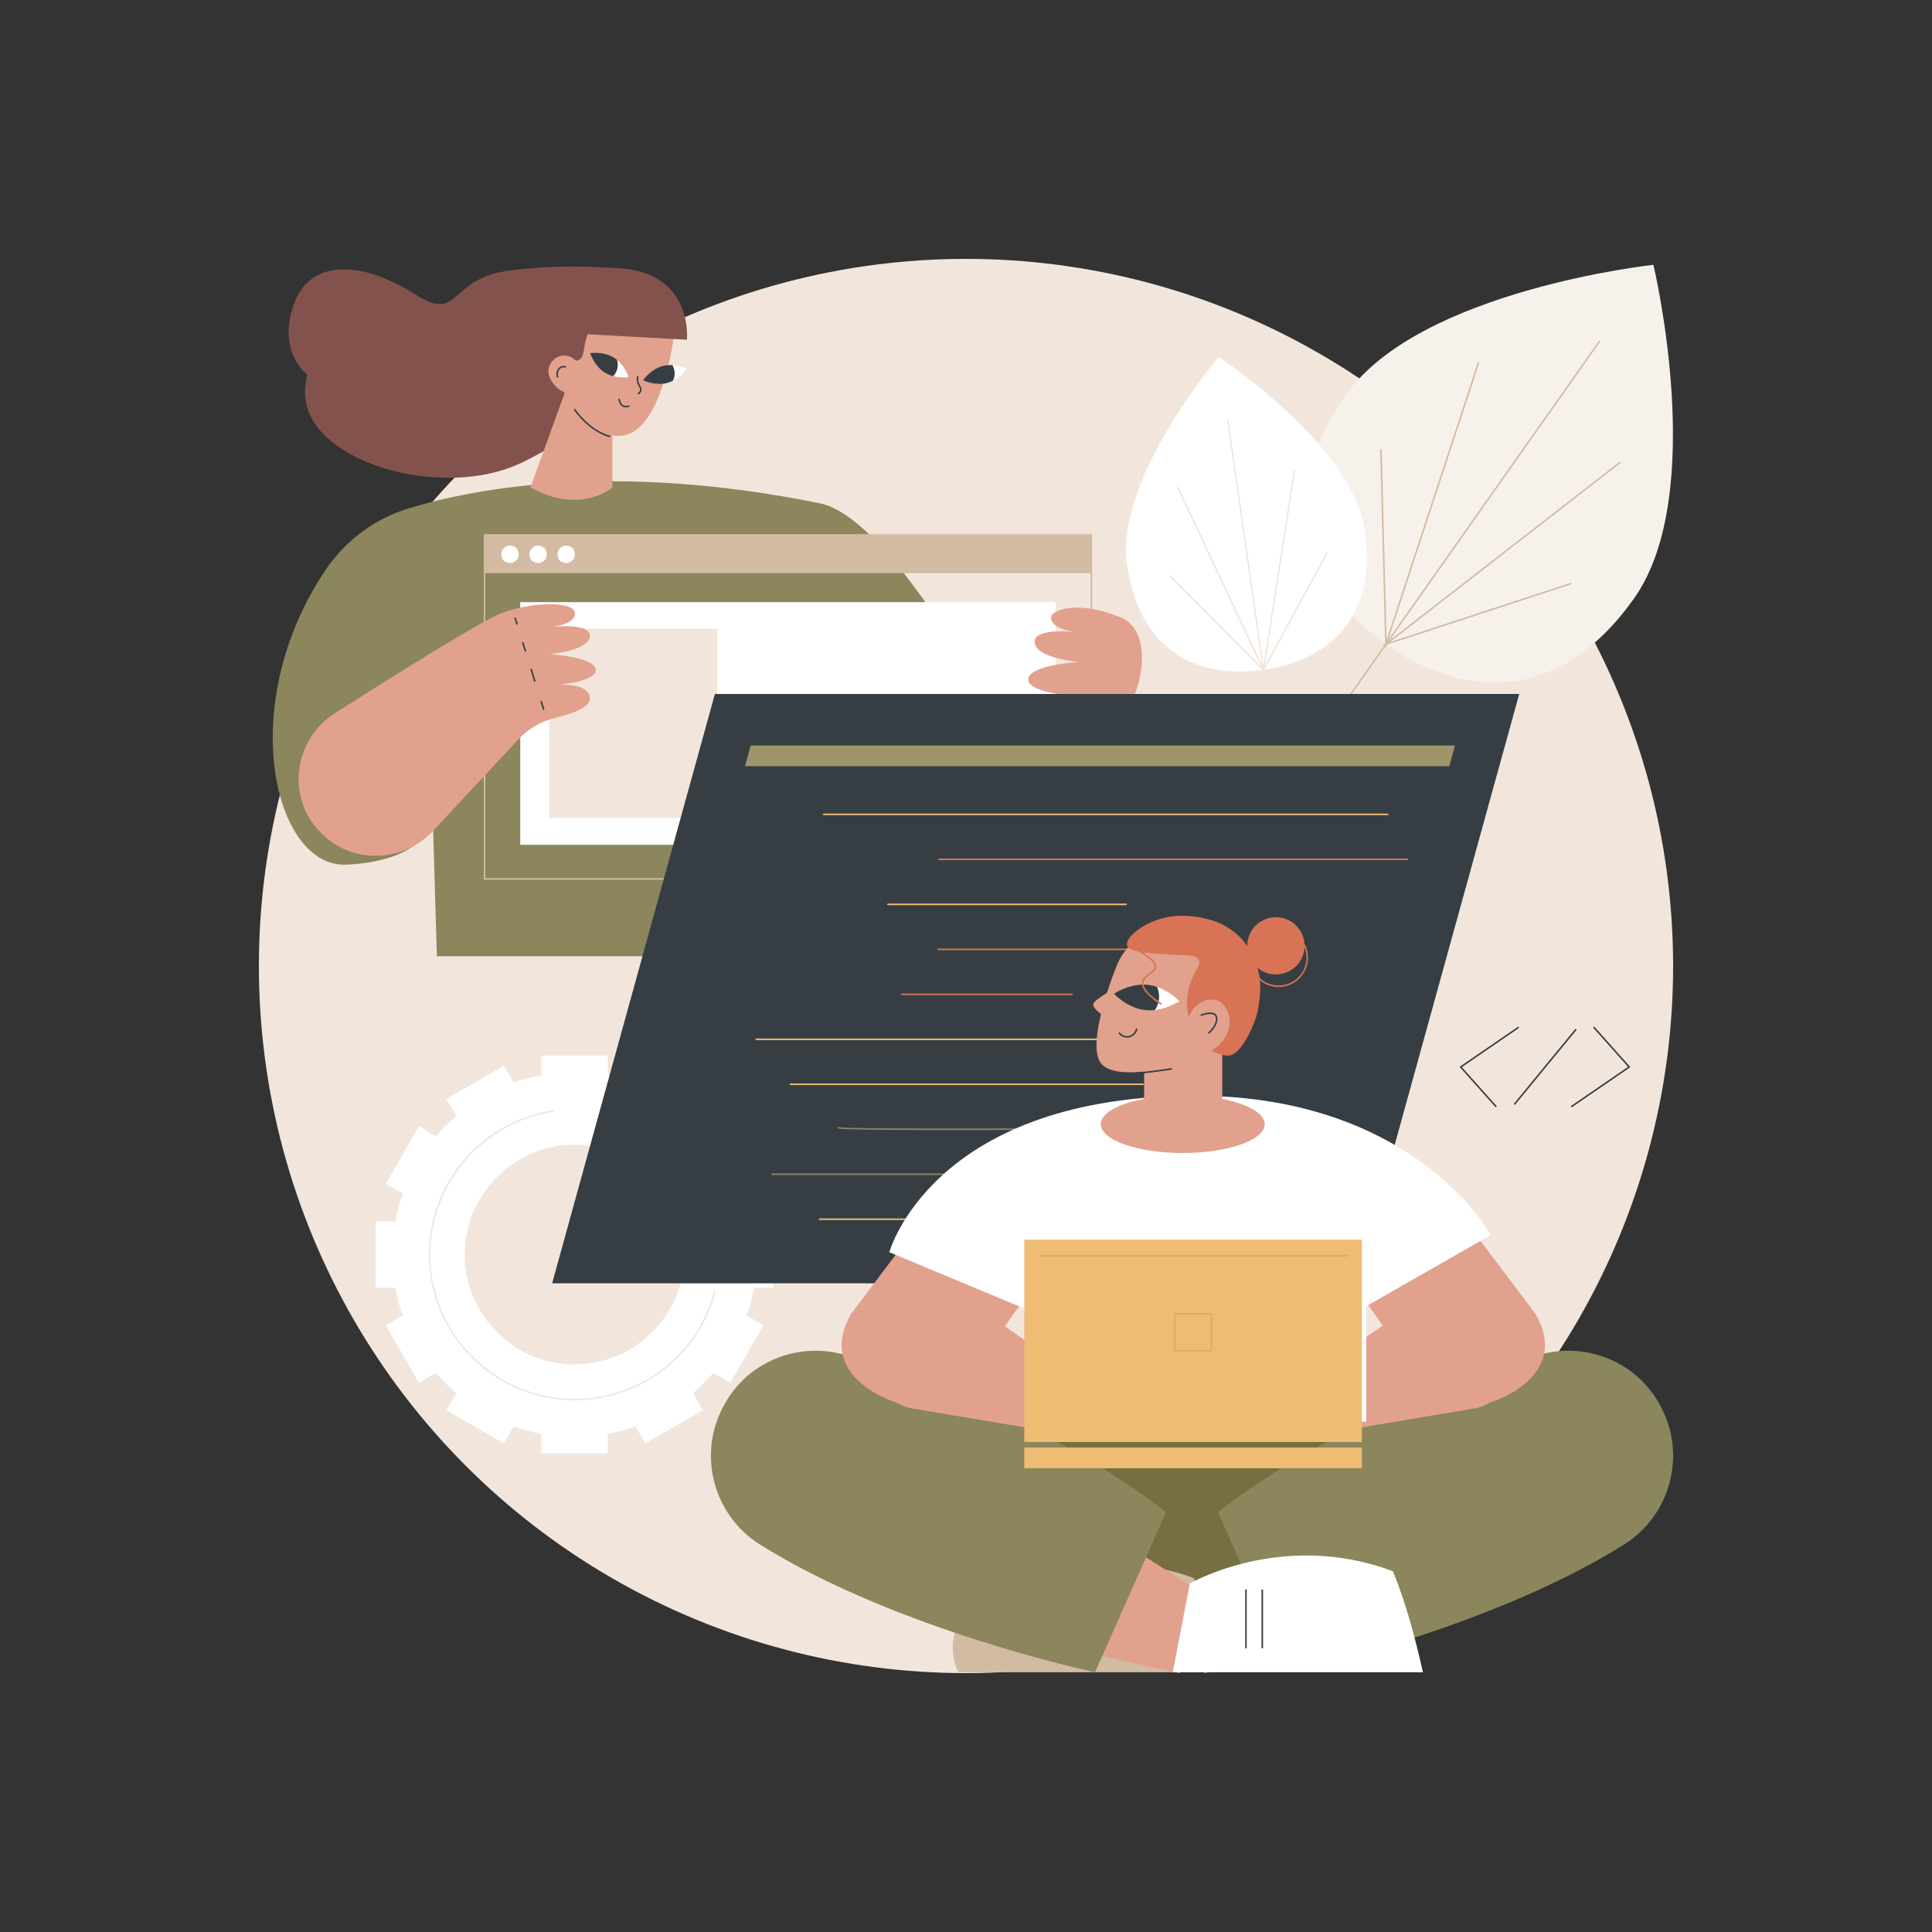 <?xml version="1.0" encoding="utf-8"?>
<svg viewBox="0 0 2500 2500" style="enable-background:new 0 0 2500 2500;" xmlns="http://www.w3.org/2000/svg">
  <rect x="0" y="0" width="2500" height="2500" fill="#333333" stroke="none"/>
  <g id="Illustration" transform="matrix(1, 0, 0, 1, -7.105427357601002e-15, 0)">
    <g id="Computer_programming_camp_1_">
      <circle style="fill:#F2E6DC;" cx="1250" cy="1250" r="915"/>
      <g>
        <path style="fill:#F7F1EB;" d="M1741.719,510.853c-95.558,135.57-51.296,250.132,51.728,322.75&#10;&#9;&#9;&#9;&#9;c103.024,72.618,225.798,75.792,321.356-59.778c95.558-135.57,24.689-431.165,24.689-431.165S1837.277,375.283,1741.719,510.853z&#10;&#9;&#9;&#9;&#9;"/>
        <path style="fill:#D3BBA3;" d="M1595.534,1115.386c-0.199,0-0.4-0.059-0.575-0.183c-0.451-0.318-0.56-0.942-0.241-1.394&#10;&#9;&#9;&#9;&#9;l474.118-672.642c0.317-0.452,0.942-0.56,1.394-0.241c0.451,0.318,0.56,0.942,0.241,1.394l-474.118,672.642&#10;&#9;&#9;&#9;&#9;C1596.158,1115.238,1595.849,1115.386,1595.534,1115.386z"/>
        <path style="fill:#D3BBA3;" d="M1792.598,839.392l-6.692-257.475c-0.014-0.552,0.422-1.011,0.974-1.025c0.009,0,0.019,0,0.026,0&#10;&#9;&#9;&#9;&#9;c0.541,0,0.985,0.431,1,0.974l6.392,245.949l117.817-358.48c0.173-0.525,0.739-0.81,1.263-0.638&#10;&#9;&#9;&#9;&#9;c0.524,0.173,0.81,0.738,0.638,1.262L1792.598,839.392z"/>
        <path style="fill:#D3BBA3;" d="M1788.281,836.35l307.118-238.54c0.437-0.34,1.064-0.259,1.403,0.176&#10;&#9;&#9;&#9;&#9;c0.339,0.436,0.26,1.064-0.177,1.403l-298.013,231.468l233.785-76.658c0.525-0.172,1.09,0.114,1.262,0.639&#10;&#9;&#9;&#9;&#9;s-0.114,1.09-0.639,1.262L1788.281,836.35z"/>
      </g>
      <g>
        <path style="fill:#FFFFFF;" d="M1458.489,731.102c15.981,111.803,91.422,147.888,176.384,135.744&#10;&#9;&#9;&#9;&#9;c84.963-12.144,147.274-67.919,131.293-179.722c-15.981-111.803-189.164-225.152-189.164-225.152&#10;&#9;&#9;&#9;&#9;S1442.508,619.299,1458.489,731.102z"/>
        <path style="fill:#F2E6DC;" d="M1667.971,1099.402c-0.49,0-0.918-0.36-0.989-0.858l-79.29-554.718&#10;&#9;&#9;&#9;&#9;c-0.078-0.547,0.302-1.053,0.849-1.131c0.547-0.081,1.054,0.302,1.132,0.848l79.29,554.718c0.078,0.547-0.302,1.053-0.849,1.131&#10;&#9;&#9;&#9;&#9;C1668.065,1099.399,1668.018,1099.402,1667.971,1099.402z"/>
        <path style="fill:#F2E6DC;" d="M1638.226,871.64l-124.878-125.745c-0.389-0.392-0.387-1.025,0.005-1.414&#10;&#9;&#9;&#9;&#9;c0.391-0.389,1.022-0.387,1.415,0.005l116.753,117.564l-108.292-230.975c-0.234-0.5-0.02-1.095,0.48-1.33&#10;&#9;&#9;&#9;&#9;c0.503-0.236,1.097-0.018,1.33,0.481L1638.226,871.64z"/>
        <path style="fill:#F2E6DC;" d="M1632.998,872.387l41.022-263.456c0.086-0.545,0.587-0.915,1.143-0.834&#10;&#9;&#9;&#9;&#9;c0.545,0.085,0.919,0.596,0.834,1.142l-39.249,252.064l79.143-145.564c0.265-0.485,0.872-0.666,1.356-0.401&#10;&#9;&#9;&#9;&#9;c0.485,0.264,0.665,0.871,0.401,1.356L1632.998,872.387z"/>
      </g>
      <g>
        <g>
          <path style="fill:#FFFFFF;" d="M1000.938,1580.479h-25.35c-2.27-12.357-5.508-24.374-9.622-35.977l21.939-12.667l-42.897-74.299&#10;&#9;&#9;&#9;&#9;&#9;l-21.989,12.695c-8.069-9.447-16.869-18.247-26.316-26.316l12.695-21.988l-74.3-42.897l-12.666,21.939&#10;&#9;&#9;&#9;&#9;&#9;c-11.603-4.115-23.62-7.353-35.977-9.623v-25.35h-85.793v25.35c-12.357,2.27-24.374,5.507-35.977,9.623l-12.666-21.939&#10;&#9;&#9;&#9;&#9;&#9;l-74.3,42.897l12.695,21.988c-9.447,8.069-18.247,16.87-26.316,26.316l-21.989-12.695l-42.896,74.299l21.938,12.666&#10;&#9;&#9;&#9;&#9;&#9;c-4.114,11.603-7.352,23.62-9.622,35.977h-25.35l0,0v85.793h25.351c2.27,12.357,5.508,24.375,9.622,35.977l-21.938,12.666&#10;&#9;&#9;&#9;&#9;&#9;l42.896,74.299l21.989-12.695c8.069,9.446,16.87,18.247,26.316,26.316l-12.695,21.989l74.3,42.896l0,0l12.666-21.939&#10;&#9;&#9;&#9;&#9;&#9;c11.603,4.115,23.62,7.352,35.977,9.622v25.35h85.793v-25.35c12.357-2.27,24.374-5.508,35.977-9.622l12.666,21.939h0&#10;&#9;&#9;&#9;&#9;&#9;l74.299-42.896l-12.695-21.989c9.447-8.069,18.247-16.87,26.316-26.316l21.989,12.695l42.897-74.299l-21.939-12.667&#10;&#9;&#9;&#9;&#9;&#9;c4.114-11.603,7.352-23.62,9.622-35.977h25.35V1580.479z M885.656,1628.028c-2.376,74.44-63.004,135.069-137.443,137.446&#10;&#9;&#9;&#9;&#9;&#9;c-82.199,2.624-149.376-64.552-146.752-146.751c2.376-74.439,63.004-135.068,137.444-137.445&#10;&#9;&#9;&#9;&#9;&#9;C821.103,1478.653,888.28,1545.829,885.656,1628.028z"/>
        </g>
        <path style="fill:#F2E6DC;" d="M743.559,1812.048c-104.034,0-188.673-84.638-188.673-188.673&#10;&#9;&#9;&#9;&#9;c0-45.456,16.394-89.368,46.16-123.646c29.471-33.938,70.049-56.285,114.259-62.924c0.547-0.082,1.056,0.295,1.138,0.84&#10;&#9;&#9;&#9;&#9;c0.082,0.546-0.295,1.055-0.841,1.137c-90.483,13.588-158.716,92.946-158.716,184.593c0,102.932,83.741,186.673,186.673,186.673&#10;&#9;&#9;&#9;&#9;c85.049,0,159.354-57.419,180.695-139.633c0.139-0.535,0.681-0.855,1.219-0.716c0.535,0.139,0.855,0.685,0.717,1.219&#10;&#9;&#9;&#9;&#9;C904.619,1754.013,829.519,1812.048,743.559,1812.048z"/>
      </g>
      <g>
        <path style="fill:#8B865C;" d="M560.058,1059.928c0,0-6.503,53.914-111.556,58.919c-94.682,4.511-144.598-208.395-26.621-382.144&#10;&#9;&#9;&#9;&#9;c25.622-37.734,63.355-65.614,106.992-78.886c87.755-26.689,267.47-60.018,531.711-6.627&#10;&#9;&#9;&#9;&#9;c85.326,17.24,200.928,229.951,230.067,274.192c29.324,44.52,53,144.873-32.791,164.759&#10;&#9;&#9;&#9;&#9;c-40.743,9.444-83.052-7.845-106.828-42.252l-22.567-32.659l61.165,222.165H565.315L560.058,1059.928z"/>
        <g>
          <path style="fill:#84524D;" d="M808.198,348.298c0,0-67.581-8.71-148.657,1.737c-81.077,10.447-62.8,68.626-122.336,30.841&#10;&#9;&#9;&#9;&#9;&#9;c-68.882-43.714-136.74-47.117-157.57,14.32c-20.831,61.438,18.078,89.715,18.078,89.715&#10;&#9;&#9;&#9;&#9;&#9;c-4.666,18.522-3.201,32.847,0.208,43.73c23.276,74.309,176.973,115.365,273.373,71.85&#10;&#9;&#9;&#9;&#9;&#9;c27.927-12.606,88.386-49.166,88.387-49.166l0,0L808.198,348.298z"/>
          <path style="fill:#E2A18D;" d="M686.346,630.742l47.982-132.249l58.086,44.811v87.439&#10;&#9;&#9;&#9;&#9;&#9;C792.414,630.742,751.277,666.932,686.346,630.742z"/>
          <g>
            <path style="fill:#E2A18D;" d="M873,426.858c0,0-13.626,132.77-69.748,137.017c-33.955,2.569-65.073-36.475-72.622-54.801&#10;&#9;&#9;&#9;&#9;&#9;&#9;c-7.548-18.327,0-48.286,0-48.286s11.402,10.679,20.563,3.627c9.161-7.052-1.42-51.399,38.869-49.587&#10;&#9;&#9;&#9;&#9;&#9;&#9;C830.35,416.639,834.721,433.675,873,426.858z"/>
            <path style="fill:#363E44;" d="M788.852,565.704c-0.088,0-0.177-0.012-0.265-0.036c-18.741-5.127-36.536-21.38-45.857-35.213&#10;&#9;&#9;&#9;&#9;&#9;&#9;c-0.309-0.458-0.188-1.079,0.271-1.388c0.455-0.309,1.079-0.188,1.388,0.271c9.115,13.526,26.481,29.41,44.727,34.402&#10;&#9;&#9;&#9;&#9;&#9;&#9;c0.533,0.146,0.847,0.695,0.701,1.228C789.693,565.412,789.291,565.704,788.852,565.704z"/>
            <path style="fill:#E2A18D;" d="M749.472,474.293c3.436,10.715,0.112,30.224-10.603,33.66&#10;&#9;&#9;&#9;&#9;&#9;&#9;c-10.714,3.435-24.763-10.504-28.198-21.219c-3.435-10.714,2.466-22.185,13.18-25.621&#10;&#9;&#9;&#9;&#9;&#9;&#9;C734.566,457.678,746.037,463.579,749.472,474.293z"/>
            <g>
              <g>
                <path style="fill:#FFFFFF;" d="M870.042,472.451c-0.116,0.246-0.023,0.506-0.139,0.751c-0.004,0.011-0.012,0.017-0.017,0.027&#10;&#9;&#9;&#9;&#9;&#9;&#9;&#9;&#9;c-0.479,3.783-0.974,7.775-0.754,11.58c0.098,1.685,0.818,2.858,1.091,4.436c0.199,1.158,0.386,2.266,0.629,3.397&#10;&#9;&#9;&#9;&#9;&#9;&#9;&#9;&#9;c11.279-5.705,18.065-15.547,18.065-15.547S880.519,473.087,870.042,472.451z"/>
                <path style="fill:#363E44;" d="M857.62,473.602c-14.34,3.766-23.771,15.992-25.298,18.081&#10;&#9;&#9;&#9;&#9;&#9;&#9;&#9;&#9;c0.083,0.19,0.169,0.379,0.258,0.566c2.692,1.206,16.686,6.969,30.794,3.264c2.645-0.694,5.108-1.694,7.401-2.849&#10;&#9;&#9;&#9;&#9;&#9;&#9;&#9;&#9;c0.459-0.93,0.878-1.89,1.205-2.907c1.934-6.014,1.023-12.248-1.956-17.29C866.098,472.247,861.868,472.486,857.62,473.602z"/>
              </g>
              <g>
                <path style="fill:#FFFFFF;" d="M794.304,474.879c-1.455,4.265-1.765,7.756-0.517,11.888&#10;&#9;&#9;&#9;&#9;&#9;&#9;&#9;&#9;c10.403,2.671,19.707,1.24,19.707,1.24s-4.343-13.424-15.06-22.368C796.363,468.234,795.337,471.853,794.304,474.879z"/>
                <path style="fill:#363E44;" d="M793.566,486.707c5.248-5.514,7.234-13.573,4.848-21.048c-1.21-0.995-2.479-1.951-3.857-2.811&#10;&#9;&#9;&#9;&#9;&#9;&#9;&#9;&#9;c-13.769-8.588-30.924-5.938-30.924-5.938s5.167,16.573,18.936,25.16C786.128,484.29,789.91,485.749,793.566,486.707z"/>
              </g>
            </g>
            <g>
              <path style="fill:#363E44;" d="M721.479,488.698c-0.427,0-0.821-0.275-0.955-0.704c-0.219-0.703-0.379-1.438-0.477-2.184&#10;&#9;&#9;&#9;&#9;&#9;&#9;&#9;c-0.386-2.937,0.224-5.833,1.717-8.155c1.526-2.375,3.789-3.869,6.37-4.208c1.31-0.171,2.62-0.035,3.89,0.405&#10;&#9;&#9;&#9;&#9;&#9;&#9;&#9;c0.523,0.181,0.799,0.751,0.617,1.273c-0.18,0.521-0.749,0.797-1.272,0.617c-0.975-0.337-1.974-0.444-2.975-0.312&#10;&#9;&#9;&#9;&#9;&#9;&#9;&#9;c-1.987,0.261-3.745,1.435-4.948,3.306c-1.236,1.924-1.739,4.344-1.416,6.813c0.083,0.633,0.22,1.255,0.404,1.85&#10;&#9;&#9;&#9;&#9;&#9;&#9;&#9;c0.164,0.527-0.131,1.088-0.658,1.252C721.677,488.684,721.576,488.698,721.479,488.698z"/>
            </g>
            <path style="fill:#363E44;" d="M826.185,510.338c-0.295,0-0.586-0.129-0.783-0.378c-0.344-0.432-0.273-1.061,0.159-1.405&#10;&#9;&#9;&#9;&#9;&#9;&#9;c1.596-1.269,2.495-2.624,2.674-4.028c0.188-1.461-0.467-2.603-1.374-4.181c-0.731-1.273-1.559-2.716-2.169-4.695&#10;&#9;&#9;&#9;&#9;&#9;&#9;c-0.775-2.523-0.971-5.261-0.581-8.138c0.074-0.548,0.578-0.93,1.126-0.857c0.547,0.074,0.931,0.578,0.856,1.125&#10;&#9;&#9;&#9;&#9;&#9;&#9;c-0.351,2.588-0.18,5.038,0.511,7.281c0.543,1.765,1.313,3.105,1.991,4.287c0.976,1.699,1.896,3.303,1.624,5.431&#10;&#9;&#9;&#9;&#9;&#9;&#9;c-0.247,1.938-1.395,3.735-3.412,5.34C826.622,510.267,826.402,510.338,826.185,510.338z"/>
            <path style="fill:#363E44;" d="M810.023,527.159c-1.798,0-3.414-0.456-4.831-1.367c-4.279-2.75-5.069-8.62-5.101-8.868&#10;&#9;&#9;&#9;&#9;&#9;&#9;c-0.069-0.547,0.317-1.047,0.865-1.117c0.551-0.071,1.048,0.317,1.119,0.864c0.007,0.052,0.713,5.208,4.205,7.444&#10;&#9;&#9;&#9;&#9;&#9;&#9;c1.883,1.207,4.296,1.363,7.175,0.466c0.521-0.163,1.088,0.129,1.252,0.657c0.165,0.527-0.129,1.088-0.656,1.252&#10;&#9;&#9;&#9;&#9;&#9;&#9;C812.624,526.936,811.279,527.159,810.023,527.159z"/>
          </g>
          <path style="fill:#84524D;" d="M739.38,431.418l149.536,8.205c0,0,10.889-107.628-125.283-91.126&#10;&#9;&#9;&#9;&#9;&#9;C699.859,356.226,739.38,431.418,739.38,431.418z"/>
        </g>
        <g>
          <g>
            <rect x="627.021" y="692.174" style="fill:#D3BBA3;" width="785.223" height="49.494"/>
            <path style="fill:#D3BBA3;" d="M1120.071,1138.305H626.021V691.174h787.223V822.44c0,0.552-0.447,1-1,1s-1-0.448-1-1V693.174&#10;&#9;&#9;&#9;&#9;&#9;&#9;H628.021v443.131h492.051c0.553,0,1,0.448,1,1S1120.624,1138.305,1120.071,1138.305z"/>
            <path style="fill:#FFFFFF;" d="M668.177,709.021c9.176,12.05-4.444,25.668-16.493,16.492&#10;&#9;&#9;&#9;&#9;&#9;&#9;C642.507,713.463,656.128,699.842,668.177,709.021z"/>
            <path style="fill:#FFFFFF;" d="M704.548,709.02c9.177,12.05-4.444,25.669-16.492,16.492&#10;&#9;&#9;&#9;&#9;&#9;&#9;C678.879,713.464,692.498,699.843,704.548,709.02z"/>
            <path style="fill:#FFFFFF;" d="M740.92,709.021c9.175,12.05-4.445,25.668-16.493,16.492&#10;&#9;&#9;&#9;&#9;&#9;&#9;C715.249,713.463,728.872,699.842,740.92,709.021z"/>
          </g>
          <rect x="673.196" y="779.173" style="fill:#FFFFFF;" width="692.872" height="314.007"/>
          <rect x="710.778" y="813.594" style="fill:#F2E6DC;" width="217.269" height="244.901"/>
        </g>
        <g>
          <path style="fill:#E2A18D;" d="M398.427,1055.322c6.212,11.297,14.389,21.036,24.365,29.347&#10;&#9;&#9;&#9;&#9;&#9;c40.89,34.066,101.641,29.097,137.924-9.839L670.79,956.708c12.903-13.846,29.655-23.458,48.074-27.807&#10;&#9;&#9;&#9;&#9;&#9;c20.636-4.873,45.469-13.369,44.479-25.905c-1.684-21.325-45.371-16.457-45.371-16.457s55.003-3.839,52.875-20.239&#10;&#9;&#9;&#9;&#9;&#9;c-2.128-16.4-59.785-19.774-59.785-19.774s51.611-4.385,52.281-23.451c0.67-19.065-55.811-11.089-55.811-11.089&#10;&#9;&#9;&#9;&#9;&#9;s36.629-1.931,36.414-18.312c-0.215-16.381-57.177-15.042-95.628,0C620.904,804.4,500.581,880,433.771,922.514&#10;&#9;&#9;&#9;&#9;&#9;C389.237,950.852,372.991,1009.069,398.427,1055.322z"/>
          <path style="fill:#363E44;" d="M703.414,918.711c-0.426,0-0.82-0.274-0.954-0.702l-3.029-9.692&#10;&#9;&#9;&#9;&#9;&#9;c-0.165-0.527,0.129-1.088,0.656-1.253c0.523-0.165,1.086,0.129,1.252,0.656l3.029,9.692c0.165,0.527-0.129,1.088-0.656,1.253&#10;&#9;&#9;&#9;&#9;&#9;C703.613,918.696,703.513,918.711,703.414,918.711z"/>
          <path style="fill:#363E44;" d="M691.996,882.188c-0.426,0-0.82-0.274-0.954-0.702l-4.653-14.887&#10;&#9;&#9;&#9;&#9;&#9;c-0.165-0.527,0.129-1.088,0.655-1.253c0.528-0.164,1.089,0.129,1.253,0.656l4.653,14.887c0.165,0.527-0.129,1.088-0.656,1.253&#10;&#9;&#9;&#9;&#9;&#9;C692.195,882.172,692.095,882.188,691.996,882.188z"/>
          <path style="fill:#363E44;" d="M679.812,843.208c-0.426,0-0.82-0.274-0.954-0.702l-3.264-10.437&#10;&#9;&#9;&#9;&#9;&#9;c-0.165-0.527,0.129-1.088,0.655-1.253c0.528-0.164,1.087,0.129,1.253,0.656l3.264,10.437c0.165,0.527-0.129,1.088-0.655,1.253&#10;&#9;&#9;&#9;&#9;&#9;C680.011,843.193,679.91,843.208,679.812,843.208z"/>
          <path style="fill:#363E44;" d="M668.887,808.263c-0.426,0-0.82-0.274-0.954-0.702l-2.304-7.371&#10;&#9;&#9;&#9;&#9;&#9;c-0.165-0.527,0.129-1.088,0.656-1.253c0.523-0.163,1.087,0.129,1.252,0.656l2.304,7.371c0.165,0.527-0.129,1.088-0.656,1.253&#10;&#9;&#9;&#9;&#9;&#9;C669.086,808.248,668.985,808.263,668.887,808.263z"/>
        </g>
        <path style="fill:#E2A18D;" d="M1460.887,805.268c-5.013-4.444-10.163-6.339-20.26-9.948&#10;&#9;&#9;&#9;&#9;c-49.82-17.808-80.496-5.408-80.611,3.408c-0.165,12.531,19.342,17.339,31.134,19.104c-17.03-1.519-52.945-2.841-52.385,13.107&#10;&#9;&#9;&#9;&#9;c0.734,20.887,57.277,25.691,57.277,25.691s-63.167,3.697-65.499,21.664c-2.027,15.635,43.313,20.847,55.131,21.938&#10;&#9;&#9;&#9;&#9;c-10.235-0.71-45.334-1.682-46.909,18.265c-0.779,9.869,30.554,21.729,48.73,28.381c5.827,2.133,29.521,9.669,39.358,5.288&#10;&#9;&#9;&#9;&#9;c2.505-1.116,11.817-5.273,23.084-19.853C1478.446,895.417,1489.68,830.79,1460.887,805.268z"/>
      </g>
      <g>
        <polygon style="fill:#363E44;" points="1755.258,1660.583 714.446,1660.583 925.061,898.02 1965.873,898.02 &#9;&#9;&#9;"/>
        <g>
          <polygon style="fill:#9E9569;" points="1875.369,991.447 963.958,991.447 971.359,964.646 1882.771,964.646 &#9;&#9;&#9;&#9;"/>
          <path style="fill:#EFBC73;" d="M1795.786,1054.827H1065.78c-0.553,0-1-0.448-1-1s0.447-1,1-1h730.006c0.553,0,1,0.448,1,1&#10;&#9;&#9;&#9;&#9;&#9;S1796.339,1054.827,1795.786,1054.827z"/>
          <path style="fill:#D87355;" d="M1821.031,1113.032h-606.043c-0.553,0-1-0.448-1-1s0.447-1,1-1h606.043c0.553,0,1,0.448,1,1&#10;&#9;&#9;&#9;&#9;&#9;S1821.584,1113.032,1821.031,1113.032z"/>
          <path style="fill:#EFBC73;" d="M1457.17,1171.238h-308.188c-0.553,0-1-0.448-1-1s0.447-1,1-1h308.188c0.553,0,1,0.448,1,1&#10;&#9;&#9;&#9;&#9;&#9;S1457.723,1171.238,1457.17,1171.238z"/>
          <path style="fill:#D87355;" d="M1485.858,1229.443h-272.031c-0.553,0-1-0.448-1-1s0.447-1,1-1h272.031c0.553,0,1,0.448,1,1&#10;&#9;&#9;&#9;&#9;&#9;S1486.411,1229.443,1485.858,1229.443z"/>
          <path style="fill:#D87355;" d="M1387.14,1287.648h-220.379c-0.553,0-1-0.448-1-1s0.447-1,1-1h220.379c0.553,0,1,0.448,1,1&#10;&#9;&#9;&#9;&#9;&#9;S1387.692,1287.648,1387.14,1287.648z"/>
          <path style="fill:#EFBC73;" d="M1586.278,1345.854H978.514c-0.553,0-1-0.448-1-1s0.447-1,1-1h607.765c0.553,0,1,0.448,1,1&#10;&#9;&#9;&#9;&#9;&#9;S1586.831,1345.854,1586.278,1345.854z"/>
          <path style="fill:#EFBC73;" d="M1478.951,1404.059h-456.254c-0.553,0-1-0.448-1-1s0.447-1,1-1h456.254c0.553,0,1,0.448,1,1&#10;&#9;&#9;&#9;&#9;&#9;S1479.504,1404.059,1478.951,1404.059z"/>
          <path style="fill:#8B865C;" d="M1224.118,1462.269c-138.396,0-139.59-1.555-140.23-2.389c-0.191-0.249-0.27-0.633-0.186-0.936&#10;&#9;&#9;&#9;&#9;&#9;c0.146-0.533,0.696-0.841,1.23-0.698c0.165,0.045,0.309,0.13,0.425,0.241c11.736,3.322,358.836,1.277,541.64-0.277&#10;&#9;&#9;&#9;&#9;&#9;c0.003,0,0.006,0,0.009,0c0.549,0,0.995,0.442,1,0.992c0.005,0.552-0.439,1.003-0.991,1.008&#10;&#9;&#9;&#9;&#9;&#9;c-1.348,0.011-136.261,1.152-269.865,1.726C1302.625,1462.17,1259.011,1462.269,1224.118,1462.269z"/>
          <path style="fill:#8B865C;" d="M1273.826,1520.47H999.154c-0.553,0-1-0.448-1-1s0.447-1,1-1h274.672c0.553,0,1,0.448,1,1&#10;&#9;&#9;&#9;&#9;&#9;S1274.379,1520.47,1273.826,1520.47z"/>
          <path style="fill:#EFBC73;" d="M1323.116,1578.675h-262.562c-0.553,0-1-0.448-1-1s0.447-1,1-1h262.562c0.553,0,1,0.448,1,1&#10;&#9;&#9;&#9;&#9;&#9;S1323.669,1578.675,1323.116,1578.675z"/>
        </g>
      </g>
      <g>
        <g>
          <polygon style="fill:#776E42;" points="1369.222,1771.087 1281.515,2086.127 1766.56,2086.127 1707.592,1766.457 &#9;&#9;&#9;&#9;"/>
          <g>
            <polygon style="fill:#E2A18D;" points="1589.74,2040.836 1672.281,2019.523 1707.592,2132.578 1558.592,2165 1535.01,2048.349 &#10;&#9;&#9;&#9;&#9;&#9;&#9;&#9;&#9;&#9;&#9;&#9;"/>
            <path style="fill:#D3BBA3;" d="M1240.148,2163.883h327.177L1545.35,2042.4c0,0-138.776-59.795-290.467,28.975&#10;&#9;&#9;&#9;&#9;&#9;&#9;C1254.884,2071.374,1217.495,2117.078,1240.148,2163.883z"/>
            <path style="fill:#363E44;" d="M1472.661,2133.113c-0.553,0-1-0.448-1-1v-74.495c0-0.552,0.447-1,1-1s1,0.448,1,1v74.495&#10;&#9;&#9;&#9;&#9;&#9;&#9;C1473.661,2132.665,1473.214,2133.113,1472.661,2133.113z"/>
            <path style="fill:#363E44;" d="M1451.519,2133.113c-0.553,0-1-0.448-1-1v-74.495c0-0.552,0.447-1,1-1s1,0.448,1,1v74.495&#10;&#9;&#9;&#9;&#9;&#9;&#9;C1452.519,2132.665,1452.071,2133.113,1451.519,2133.113z"/>
            <path style="fill:#8B865C;" d="M1576.016,1956.747l91.909,207.135c0,0,255.593-53.896,433.367-165.11&#10;&#9;&#9;&#9;&#9;&#9;&#9;c62.119-38.861,82.163-120.115,45.164-183.36c-0.527-0.901-1.06-1.802-1.597-2.699&#10;&#9;&#9;&#9;&#9;&#9;&#9;c-31.621-52.854-95.642-76.797-154.637-59.109C1895.739,1781.93,1719.515,1845.25,1576.016,1956.747z"/>
          </g>
          <g>
            <polygon style="fill:#E2A18D;" points="1583.371,2079.171 1431.854,1982.605 1377.323,2132.578 1526.323,2165 &#9;&#9;&#9;&#9;&#9;"/>
            <path style="fill:#FFFFFF;" d="M1841.274,2163.883H1517.59l21.975-114.783c0,0,119.693-69.626,262.625-16.027&#10;&#9;&#9;&#9;&#9;&#9;&#9;C1802.191,2033.073,1821.239,2073.802,1841.274,2163.883z"/>
            <path style="fill:#363E44;" d="M1612.254,2133.113c-0.553,0-1-0.448-1-1v-74.495c0-0.552,0.447-1,1-1s1,0.448,1,1v74.495&#10;&#9;&#9;&#9;&#9;&#9;&#9;C1613.254,2132.665,1612.807,2133.113,1612.254,2133.113z"/>
            <path style="fill:#363E44;" d="M1633.396,2133.113c-0.553,0-1-0.448-1-1v-74.495c0-0.552,0.447-1,1-1s1,0.448,1,1v74.495&#10;&#9;&#9;&#9;&#9;&#9;&#9;C1634.396,2132.665,1633.949,2133.113,1633.396,2133.113z"/>
            <path style="fill:#8B865C;" d="M1508.9,1956.747l-91.909,207.135c0,0-255.593-53.896-433.367-165.11&#10;&#9;&#9;&#9;&#9;&#9;&#9;c-62.119-38.861-82.163-120.115-45.164-183.36c0.528-0.901,1.06-1.802,1.597-2.699c31.621-52.854,95.642-76.797,154.638-59.109&#10;&#9;&#9;&#9;&#9;&#9;&#9;C1189.176,1781.93,1365.401,1845.25,1508.9,1956.747z"/>
          </g>
        </g>
        <g>
          <g>
            <g>
              <path style="fill:#E2A18D;" d="M1927.753,1815.109L1927.753,1815.109c-27.616,16.318-63.142,8.59-81.483-17.725&#10;&#9;&#9;&#9;&#9;&#9;&#9;&#9;l-79.71-114.367l92.425-152.587l128.12,169.926C2025.072,1766.457,1964.772,1802.996,1927.753,1815.109z"/>
              <path style="fill:#E2A18D;" d="M1901.123,1823.641c0,0-206.582,34.918-209.932,34.918c-3.35,0-107.82,0-107.82,0&#10;&#9;&#9;&#9;&#9;&#9;&#9;&#9;l227.303-158.203L1901.123,1823.641z"/>
            </g>
            <g>
              <path style="fill:#E2A18D;" d="M1160.477,1815.109L1160.477,1815.109c27.616,16.318,63.142,8.59,81.483-17.725l79.71-111.159&#10;&#9;&#9;&#9;&#9;&#9;&#9;&#9;l-92.425-155.795l-128.12,169.926C1063.158,1766.457,1123.458,1802.996,1160.477,1815.109z"/>
              <path style="fill:#E2A18D;" d="M1187.108,1823.641c0,0,206.582,34.918,209.931,34.918c3.35,0,107.82,0,107.82,0&#10;&#9;&#9;&#9;&#9;&#9;&#9;&#9;l-227.303-158.203L1187.108,1823.641z"/>
            </g>
            <path style="fill:#FFFFFF;" d="M1929.084,1598.223c0,0-99.217-184.756-393.873-180.311&#10;&#9;&#9;&#9;&#9;&#9;&#9;c-330.325,4.983-384.428,202.415-384.428,202.415l175.146,73.06l5.341,146.294h436.663v-149.537L1929.084,1598.223z"/>
          </g>
          <g>
            <rect x="1325.436" y="1604.083" transform="matrix(-1 -1.224647e-16 1.224647e-16 -1 3087.695 3470.057)" style="fill:#EFBC73;" width="436.823" height="261.892"/>
            <rect x="1325.436" y="1873.111" transform="matrix(-1 -1.224647e-16 1.224647e-16 -1 3087.695 3773.032)" style="fill:#EFBC73;" width="436.823" height="26.811"/>
            <path style="fill:#E0AA63;" d="M1567.589,1748.839h-47.483c-0.553,0-1-0.448-1-1v-47.483c0-0.552,0.447-1,1-1h47.483&#10;&#9;&#9;&#9;&#9;&#9;&#9;c0.553,0,1,0.448,1,1v47.483C1568.589,1748.392,1568.142,1748.839,1567.589,1748.839z M1521.105,1746.839h45.483v-45.483&#10;&#9;&#9;&#9;&#9;&#9;&#9;h-45.483V1746.839z"/>
            <path style="fill:#E0AA63;" d="M1743.357,1626.121h-399.02c-0.553,0-1-0.448-1-1s0.447-1,1-1h399.02c0.553,0,1,0.448,1,1&#10;&#9;&#9;&#9;&#9;&#9;&#9;S1743.91,1626.121,1743.357,1626.121z"/>
          </g>
        </g>
        <g>
          <ellipse style="fill:#E2A18D;" cx="1530.458" cy="1454.711" rx="106.081" ry="37.27"/>
          <g>
            <polygon style="fill:#E2A18D;" points="1581.566,1436.323 1480.504,1462.766 1480.504,1251.883 1581.566,1251.883 &#9;&#9;&#9;&#9;&#9;"/>
            <path style="fill:#E2A18D;" d="M1424.26,1375.369c18.832,26.159,105.465,2.218,105.465,2.218l69.139-31.565&#10;&#9;&#9;&#9;&#9;&#9;&#9;c14.664-42.908-8.45-128.35-51.358-143.013l0,0c-42.908-14.664-89.58,8.233-104.243,51.142&#10;&#9;&#9;&#9;&#9;&#9;&#9;C1443.262,1254.151,1405.079,1348.726,1424.26,1375.369z"/>
            <path style="fill:#E2A18D;" d="M1445.209,1277.632c0,0-29.594,15.384-30.495,21.808c-1.075,7.668,21.699,20.352,21.699,20.352&#10;&#9;&#9;&#9;&#9;&#9;&#9;S1444.611,1277.489,1445.209,1277.632z"/>
            <path style="fill:#363E44;" d="M1469.304,1389.78c-0.531,0-0.975-0.419-0.998-0.956c-0.024-0.552,0.403-1.019,0.955-1.043&#10;&#9;&#9;&#9;&#9;&#9;&#9;c10.668-0.473,36.676-3.993,46.154-5.646c0.552-0.091,1.062,0.27,1.157,0.813c0.095,0.544-0.27,1.062-0.813,1.157&#10;&#9;&#9;&#9;&#9;&#9;&#9;c-9.771,1.703-35.483,5.189-46.41,5.673C1469.334,1389.78,1469.318,1389.78,1469.304,1389.78z"/>
            <g>
              <path style="fill:#FFFFFF;" d="M1526.022,1295.484c0,0-11.635-12.539-28.819-18.41c-3.656-1.249-6.757,30.365-2.72,29.894&#10;&#9;&#9;&#9;&#9;&#9;&#9;&#9;C1512.231,1304.899,1526.022,1295.484,1526.022,1295.484z"/>
              <g>
                <defs>
                  <path id="SVGID_1_" d="M1526.022,1295.484c0,0-17.112-18.442-40.483-21.068c-23.37-2.626-44.149,11.558-44.149,11.558&#10;&#9;&#9;&#9;&#9;&#9;&#9;&#9;&#9;&#9;s17.112,18.442,40.483,21.068C1505.244,1309.668,1526.022,1295.484,1526.022,1295.484z"/>
                </defs>
                <clipPath id="SVGID_00000175309752931837515020000007342130550258602154_">
                  <path d="M1526.022,1295.484c0,0-17.112-18.442-40.483-21.068c-23.37-2.626-44.149,11.558-44.149,11.558&#10;&#9;&#9;&#9;&#9;&#9;&#9;&#9;&#9;&#9;s17.112,18.442,40.483,21.068C1505.244,1309.668,1526.022,1295.484,1526.022,1295.484z" style="overflow: visible;"/>
                </clipPath>
                <path style="clip-path:url(#SVGID_00000175309752931837515020000007342130550258602154_);fill:#363E44;" d="&#10;&#9;&#9;&#9;&#9;&#9;&#9;&#9;&#9;M1496.732,1276.073c-7.481-15.249-25.908-21.547-41.158-14.065c-15.249,7.481-21.547,25.908-14.065,41.157&#10;&#9;&#9;&#9;&#9;&#9;&#9;&#9;&#9;c7.481,15.25,25.908,21.547,41.158,14.066C1497.916,1309.749,1504.214,1291.322,1496.732,1276.073z"/>
              </g>
            </g>
            <path style="fill:#363E44;" d="M1458.421,1342.698c-4.107,0-8.089-1.87-10.723-5.193c-0.344-0.433-0.271-1.062,0.162-1.405&#10;&#9;&#9;&#9;&#9;&#9;&#9;c0.432-0.344,1.061-0.27,1.404,0.163c2.85,3.594,7.544,5.199,11.957,4.089c4.254-1.069,7.601-4.551,8.527-8.87&#10;&#9;&#9;&#9;&#9;&#9;&#9;c0.115-0.54,0.644-0.886,1.188-0.768c0.54,0.116,0.884,0.647,0.768,1.188c-1.085,5.058-5.008,9.136-9.994,10.39&#10;&#9;&#9;&#9;&#9;&#9;&#9;C1460.62,1342.564,1459.516,1342.698,1458.421,1342.698z"/>
            <path style="fill:#363E44;" d="M1564.214,1337.544c-0.275,0-0.55-0.113-0.748-0.336c-0.366-0.413-0.329-1.045,0.084-1.412&#10;&#9;&#9;&#9;&#9;&#9;&#9;c6.033-5.358,9.717-11.733,9.853-17.053c0.053-2.075-0.498-3.788-1.551-4.824c-2.624-2.583-9.624-2.33-17.021,0.612&#10;&#9;&#9;&#9;&#9;&#9;&#9;c-0.518,0.204-1.096-0.046-1.299-0.56c-0.205-0.513,0.046-1.095,0.559-1.299c6.356-2.528,15.19-4.093,19.163-0.179&#10;&#9;&#9;&#9;&#9;&#9;&#9;c1.474,1.449,2.216,3.628,2.147,6.301c-0.149,5.864-4.084,12.779-10.523,18.497&#10;&#9;&#9;&#9;&#9;&#9;&#9;C1564.688,1337.461,1564.45,1337.544,1564.214,1337.544z"/>
          </g>
          <g>
            <path style="fill:#D87355;" d="M1590.123,1365.95c17.961-1.336,35.217-46.854,36.683-54.634&#10;&#9;&#9;&#9;&#9;&#9;&#9;c5.073-26.927,8.826-53.311-12.097-85.853c-28.163-43.802-85.073-41.365-97.56-39.804&#10;&#9;&#9;&#9;&#9;&#9;&#9;c-33.869,4.233-62.439,27.317-58.536,38.243c3.364,9.42,39.075,9.969,49.691,10.926c25.689,2.314,37.865-0.901,42.667,6.763&#10;&#9;&#9;&#9;&#9;&#9;&#9;c4.398,7.021-7.24,15.725-12.748,37.335c-4.078,16-1.561,29.268-0.259,37.592c5.332-14.178,17.563-23.02,29.527-23.154&#10;&#9;&#9;&#9;&#9;&#9;&#9;c12.49-0.141,19.105,9.486,21.984,17.95c6.504,19.122-5.984,39.025-21.333,47.869&#10;&#9;&#9;&#9;&#9;&#9;&#9;C1572.172,1363.219,1584.109,1366.397,1590.123,1365.95z"/>
            <g>
              <path style="fill:#D87355;" d="M1613.928,1223.902c0,20.475,16.598,37.074,37.073,37.074&#10;&#9;&#9;&#9;&#9;&#9;&#9;&#9;c20.474,0,37.073-16.599,37.073-37.074c0-20.475-16.599-37.072-37.073-37.072&#10;&#9;&#9;&#9;&#9;&#9;&#9;&#9;C1630.526,1186.83,1613.928,1203.427,1613.928,1223.902z"/>
              <path style="fill:#D87355;" d="M1654.513,1277.195c-20.993,0-38.072-17.08-38.072-38.073&#10;&#9;&#9;&#9;&#9;&#9;&#9;&#9;c0-20.994,17.079-38.073,38.072-38.073c20.994,0,38.073,17.08,38.073,38.073&#10;&#9;&#9;&#9;&#9;&#9;&#9;&#9;C1692.586,1260.115,1675.507,1277.195,1654.513,1277.195z M1654.513,1203.049c-19.891,0-36.072,16.183-36.072,36.073&#10;&#9;&#9;&#9;&#9;&#9;&#9;&#9;s16.182,36.073,36.072,36.073s36.073-16.182,36.073-36.073S1674.403,1203.049,1654.513,1203.049z"/>
            </g>
            <path style="fill:#D87355;" d="M1502.264,1300.047c-0.189,0-0.382-0.054-0.552-0.167&#10;&#9;&#9;&#9;&#9;&#9;&#9;c-17.648-11.702-25.448-21.399-23.843-29.644c0.958-4.924,4.98-7.804,8.871-10.589c3.544-2.537,6.891-4.933,7.244-8.568&#10;&#9;&#9;&#9;&#9;&#9;&#9;c0.563-5.801-9.664-14.458-27.358-23.157c-0.495-0.244-0.699-0.843-0.456-1.339c0.243-0.495,0.837-0.701,1.339-0.456&#10;&#9;&#9;&#9;&#9;&#9;&#9;c19.023,9.353,29.133,18.283,28.466,25.146c-0.44,4.539-4.319,7.316-8.07,10.001c-3.572,2.557-7.266,5.202-8.072,9.345&#10;&#9;&#9;&#9;&#9;&#9;&#9;c-1.413,7.261,6.32,16.545,22.985,27.595c0.46,0.305,0.586,0.926,0.28,1.386&#10;&#9;&#9;&#9;&#9;&#9;&#9;C1502.905,1299.89,1502.588,1300.047,1502.264,1300.047z"/>
          </g>
        </g>
      </g>
      <g>
        <path style="fill:#363E44;" d="M1935.639,1432.692c-0.274,0-0.549-0.113-0.746-0.334l-46.236-51.87l75.338-51.664&#10;&#9;&#9;&#9;&#9;c0.456-0.313,1.077-0.197,1.391,0.259c0.312,0.456,0.196,1.078-0.26,1.39l-73.465,50.38l44.725,50.174&#10;&#9;&#9;&#9;&#9;c0.368,0.413,0.332,1.044-0.081,1.412C1936.113,1432.609,1935.876,1432.692,1935.639,1432.692z"/>
        <path style="fill:#363E44;" d="M2033.826,1432.692c-0.318,0-0.632-0.152-0.825-0.435c-0.313-0.456-0.197-1.078,0.259-1.39&#10;&#9;&#9;&#9;&#9;l73.466-50.38l-44.725-50.174c-0.368-0.413-0.332-1.044,0.081-1.412c0.41-0.367,1.044-0.332,1.411,0.081l46.236,51.87&#10;&#9;&#9;&#9;&#9;l-75.339,51.664C2034.218,1432.636,2034.021,1432.692,2033.826,1432.692z"/>
        <path style="fill:#363E44;" d="M1959.976,1429.549c-0.223,0-0.448-0.074-0.634-0.228c-0.427-0.351-0.488-0.98-0.138-1.407&#10;&#9;&#9;&#9;&#9;l78.979-96.117c0.349-0.426,0.981-0.49,1.407-0.138c0.427,0.351,0.488,0.98,0.138,1.407l-78.979,96.117&#10;&#9;&#9;&#9;&#9;C1960.552,1429.425,1960.265,1429.549,1959.976,1429.549z"/>
      </g>
    </g>
  </g>
</svg>